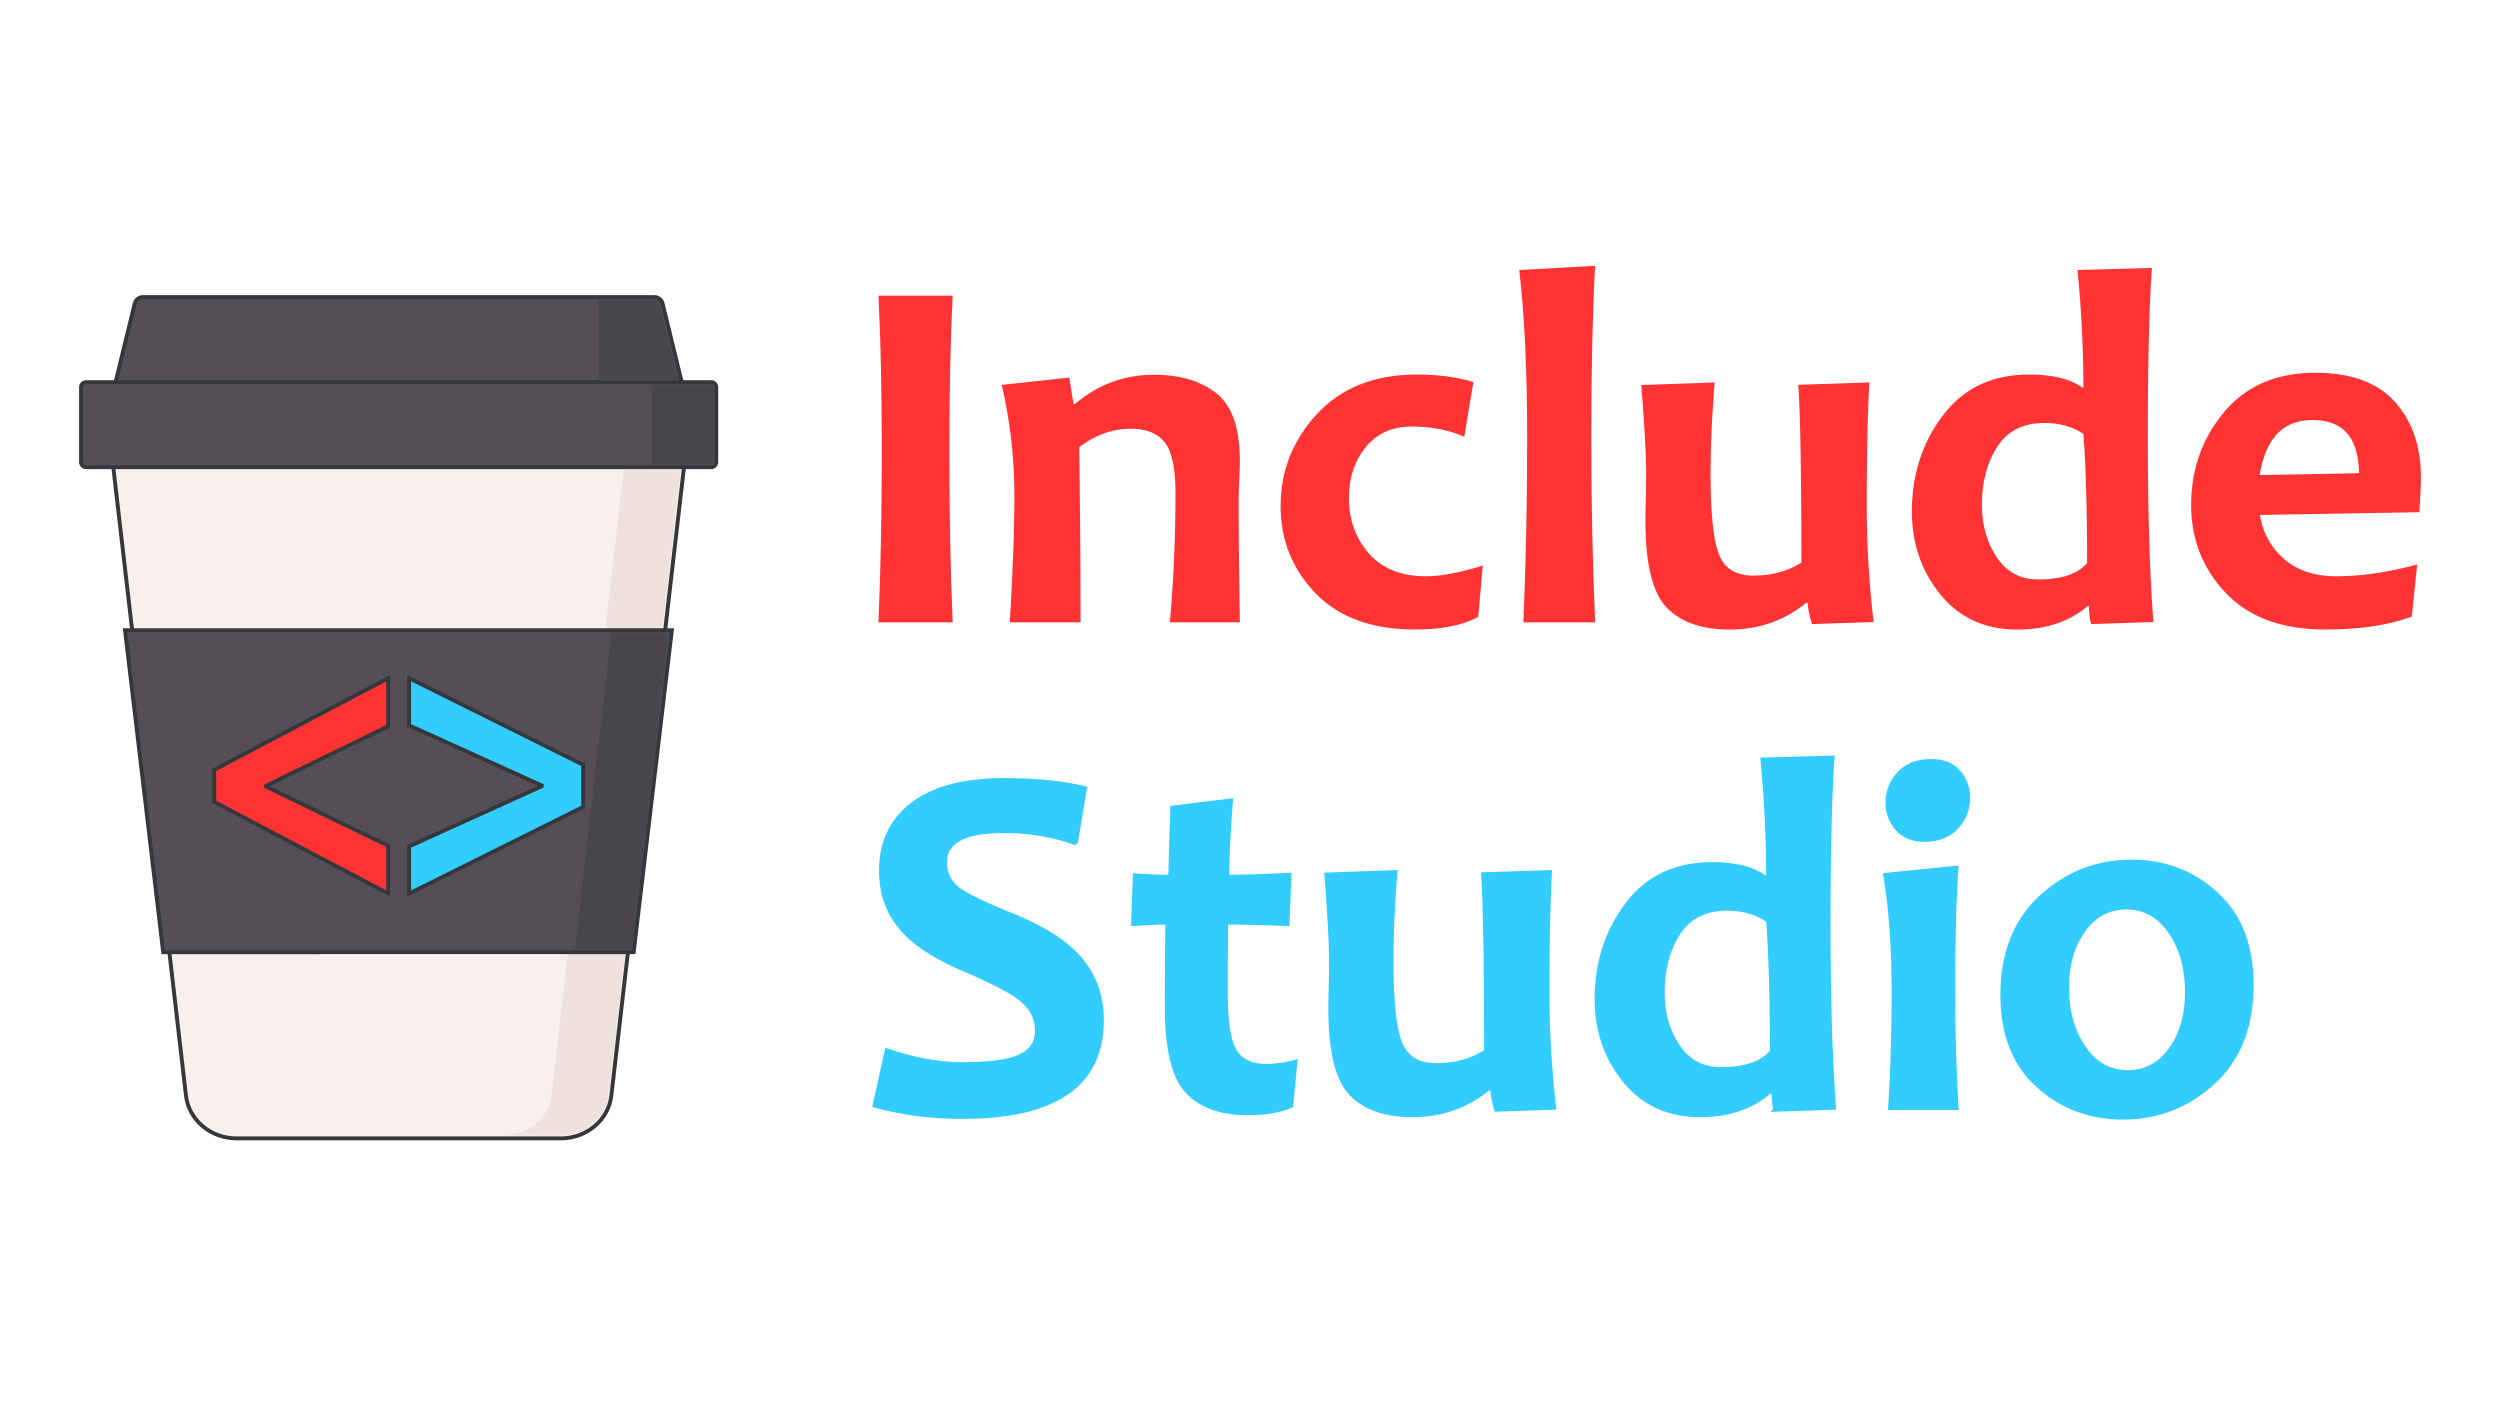 <svg id="Full" xmlns="http://www.w3.org/2000/svg" width="1920" height="1080" viewBox="0 0 1920 1080"><defs><style>.cls-1,.cls-7{fill:#f33;}.cls-1{stroke:#f33;}.cls-1,.cls-2,.cls-3,.cls-4,.cls-7,.cls-8{stroke-width:3px;}.cls-2,.cls-8{fill:#3cf;}.cls-2{stroke:#3cf;}.cls-3{fill:#544f57;}.cls-3,.cls-4,.cls-7,.cls-8{stroke:#35383a;}.cls-4{fill:#f9efef;}.cls-5{fill:#efe2dd;}.cls-6{fill:#49454c;}</style></defs><title>IncludeStudio</title><g id="Texto"><g id="Include"><path class="cls-1" d="M730.09,476.44H676.22q2.47-59,2.48-129.63,0-69.48-2.48-118.22h53.87q-2.48,48-2.47,118.22Q727.62,418.57,730.09,476.44Z"/><path class="cls-1" d="M950.71,476.44H900.08q4.18-48.17,4.19-97.47,0-29.88-8.85-40.54t-26.94-10.66q-21.71,0-41.12,14.85,1,74.24,1,133.82H777.11q3.42-59.58,3.43-93.66a380.92,380.92,0,0,0-9.33-85.85l48.73-5.33,3.24,20.18h3q26.09-22.45,60-22.46,29.31,0,46.93,13.8T950.71,354q0,5.52-.47,14.75t-.48,18.94Q949.76,413.43,950.71,476.44Z"/><path class="cls-1" d="M1137.08,436.46l-3.24,36.36q-17.33,9.14-47,9.14-49.11,0-75.47-27.41T985,388.68q0-40,27.59-69.76t75.57-29.79q23.43,0,41.69,5.33l-6.47,38.83q-17.52-7.23-39.21-7.23-23,0-36.36,16.27t-13.32,40.07q0,25.89,15.8,43.78t44.73,17.9Q1111.95,444.08,1137.08,436.46Z"/><path class="cls-1" d="M1223.5,476.44h-52q2.85-65.29,2.86-141.44,0-74.24-5.9-126.2l55-3.05q-2.85,53.88-2.86,129.25Q1220.64,411.53,1223.5,476.44Z"/><path class="cls-1" d="M1437.27,476.25l-44.55,1.52q-3-10.27-3-16.37h-3Q1361.7,482,1328.39,482q-31.42,0-47.31-16.47t-15.89-65.76q0-5.91.28-16.57t.29-18.65q0-21.13-3.62-67.39l53.11-1.9q-3,36.54-3,69.29,0,46.64,6.94,62.81t27.32,16.19q22.27,0,38.45-10.66,0-100.12-2.28-135.92l51.39-1.71q-1.9,36-1.9,93.27A777.93,777.93,0,0,0,1437.27,476.25Z"/><path class="cls-1" d="M1652.18,476.25l-45.11,1.52a70.56,70.56,0,0,1-1.34-13.9h-2.85Q1581.94,482,1549.39,482q-36.56,0-58.06-26.46t-21.51-62.82q0-41.68,23.41-72.62t65.1-30.93q27,0,40.55,10.09h2.67q0-44.93-4.38-90.42l53.87-1.53q-3,44.35-3,127.54Q1648,419.14,1652.18,476.25ZM1604.4,433q0-60.72-2.85-100.51-13.14-9.13-31.41-9.14-25.12,0-37.31,18.66t-12.19,45.68q0,24,11.81,41.4t32.74,17.42Q1593.17,446.55,1604.4,433Z"/><path class="cls-1" d="M1857.76,366.6q0,9.72-1.14,25.32L1734,394a56,56,0,0,0,18.46,35.79q15.81,14.28,41.51,14.28,28.55,0,60.72-8.57l-3.81,36.93q-26.27,9.53-65.1,9.52-49.11,0-75.29-27.6t-26.17-66.44q0-40.55,24.84-70.34t69-29.78q40.36,0,60,21.88T1857.76,366.6Zm-44.54-1.71q0-43.78-37.31-43.78-35.6,0-42.26,45.3Z"/></g><g id="Studio"><path class="cls-2" d="M846.23,783.38q0,74.43-107,74.43-36.36,0-67.57-8.76L681,806.6q30.84,10.67,58.25,10.66,30.45,0,43.78-5.9t13.33-19.8q0-14.46-12.57-24.36-10.85-8.76-44-22.85-30.08-12.93-44.73-28.17-18.47-19.21-18.47-47.4,0-32.73,24.28-51.2t69.76-18.47q37.3,0,62.63,6.28l-7,42.26a162,162,0,0,0-55.59-9.33q-44.92,0-44.92,24,0,12.75,10.47,20.75,9.13,6.86,39.78,19.22,32.55,13.14,48.73,28.94Q846.23,752.34,846.23,783.38Z"/><path class="cls-2" d="M994.9,815.36l-3.24,33.88Q978.34,855,958.16,855q-30.84,0-46.45-16.75T896.1,773.67q0-28.74.38-65.1-9.71,0-26.26,1.14l1.33-37.5q14.66,1.14,27.22,1.14.18-10.08,1.52-53.11l45.11-5.52q-2.85,37.89-2.85,58.63,16,0,47.78-1.52l-1.52,37.88q-28.95-1.14-47-1.14-.39,25.32-.38,53.1,0,33.9,6.85,45.41t24.18,11.51A86.39,86.39,0,0,0,994.9,815.36Z"/><path class="cls-2" d="M1193.63,850.76l-44.54,1.52q-3-10.28-3-16.37h-3q-24.93,20.57-58.24,20.56-31.41,0-47.3-16.46t-15.9-65.77q0-5.9.29-16.56t.28-18.66q0-21.12-3.61-67.38l53.1-1.91q-3,36.56-3,69.29,0,46.65,7,62.82T1102.83,818q22.28,0,38.45-10.66,0-100.12-2.28-135.91l51.4-1.72q-1.9,36-1.91,93.28A777.76,777.76,0,0,0,1193.63,850.76Z"/><path class="cls-2" d="M1408.54,850.76l-45.11,1.52a70.46,70.46,0,0,1-1.33-13.89h-2.86q-20.94,18.09-53.49,18.08-36.54,0-58.06-26.46t-21.5-62.81q0-41.69,23.41-72.62t65.1-30.94q27,0,40.54,10.09h2.67q0-44.93-4.38-90.42l53.88-1.52q-3.06,44.36-3.05,127.54Q1404.36,793.66,1408.54,850.76Zm-47.77-43.21q0-60.72-2.86-100.51-13.14-9.13-31.41-9.13-25.12,0-37.31,18.65T1277,762.25q0,24,11.8,41.4t32.74,17.42Q1349.54,821.07,1360.77,807.55Z"/><path class="cls-2" d="M1502.77,851h-51.21q2.67-39.41,2.67-90.42,0-50.62-6.47-88.7l54.82-5.52q-2.47,36.93-2.47,94.22Q1500.11,809.46,1502.77,851Zm8.76-238.32a32.56,32.56,0,0,1-8.85,22.65Q1493.82,645,1478,645q-13.33,0-20.85-8.38a29.14,29.14,0,0,1-7.52-20.17,31.92,31.92,0,0,1,8.85-22.47q8.85-9.51,24.85-9.51,13.52,0,20.84,8.27A29.05,29.05,0,0,1,1511.53,612.63Z"/><path class="cls-2" d="M1729.29,756.35q0,48-29.5,75t-69.48,27q-38.07,0-65.29-24.65t-27.22-69.39q0-48.15,29.69-75.38t69.67-27.22q37.89,0,65,24.84T1729.29,756.35Zm-49.68,5.71q0-27.6-12.94-46.36T1633,697q-20.19,0-32.84,17.52t-12.66,43.78q0,27.6,12.94,46.35t33.69,18.75q20.19,0,32.84-17.51T1679.61,762.06Z"/></g></g><g id="logo"><g id="copo"><path class="cls-3" d="M523.59,293.5l-14.71-60.34a6.5,6.5,0,0,0-6.31-5H109.77a6.5,6.5,0,0,0-6.32,5L88.75,293.5v26.33H523.58V293.5Z"/><path class="cls-4" d="M525.28,358.81v-26H87v26L101.49,484l28.58,247.3,12.74,110.07c2.15,18.72,18.89,32.9,38.82,32.9H430.71c19.92,0,36.66-14.18,38.82-32.9l12.73-110.07L510.84,484l14.47-125.17Z"/><path class="cls-5" d="M522.72,361,508.81,481.81l-29,251.75L467.18,842.39c-1.78,14.27-16.55,29.69-36.47,29.69h-46c19.93,0,36.68-12,38.83-30.73l12.75-110.2,28.86-249.69L479,361Z"/><path class="cls-3" d="M516,484l-29.33,247.3H125.33L96,484Z"/><path class="cls-6" d="M513.37,486.17,485.3,729.1,441.51,729l28.06-242.8Z"/><path class="cls-3" d="M546.19,358.81H66.14a3.9,3.9,0,0,1-3.9-3.9v-57.5a3.91,3.91,0,0,1,3.9-3.91H546.2a3.91,3.91,0,0,1,3.9,3.91v57.5A3.9,3.9,0,0,1,546.19,358.81Z"/><path class="cls-6" d="M546.2,356.64H500.47V295.7H546.2a1.77,1.77,0,0,1,1.72,2.07v57.06A1.78,1.78,0,0,1,546.2,356.64Z"/><path class="cls-6" d="M520.78,291.31H459.66v-61h42.72a4.32,4.32,0,0,1,4.19,2.86Z"/></g><path id="Red" class="cls-7" d="M164.48,591.25l133.64-70.43v36.95l-93.73,45.69v.62l93.73,45.45v36.72L164.48,615.82Z"/><path id="Blue" class="cls-8" d="M447.85,619.72,314.22,686.25V650L416,603.85v-.62l-101.8-46.14V520.82l133.63,66.53Z"/></g></svg>